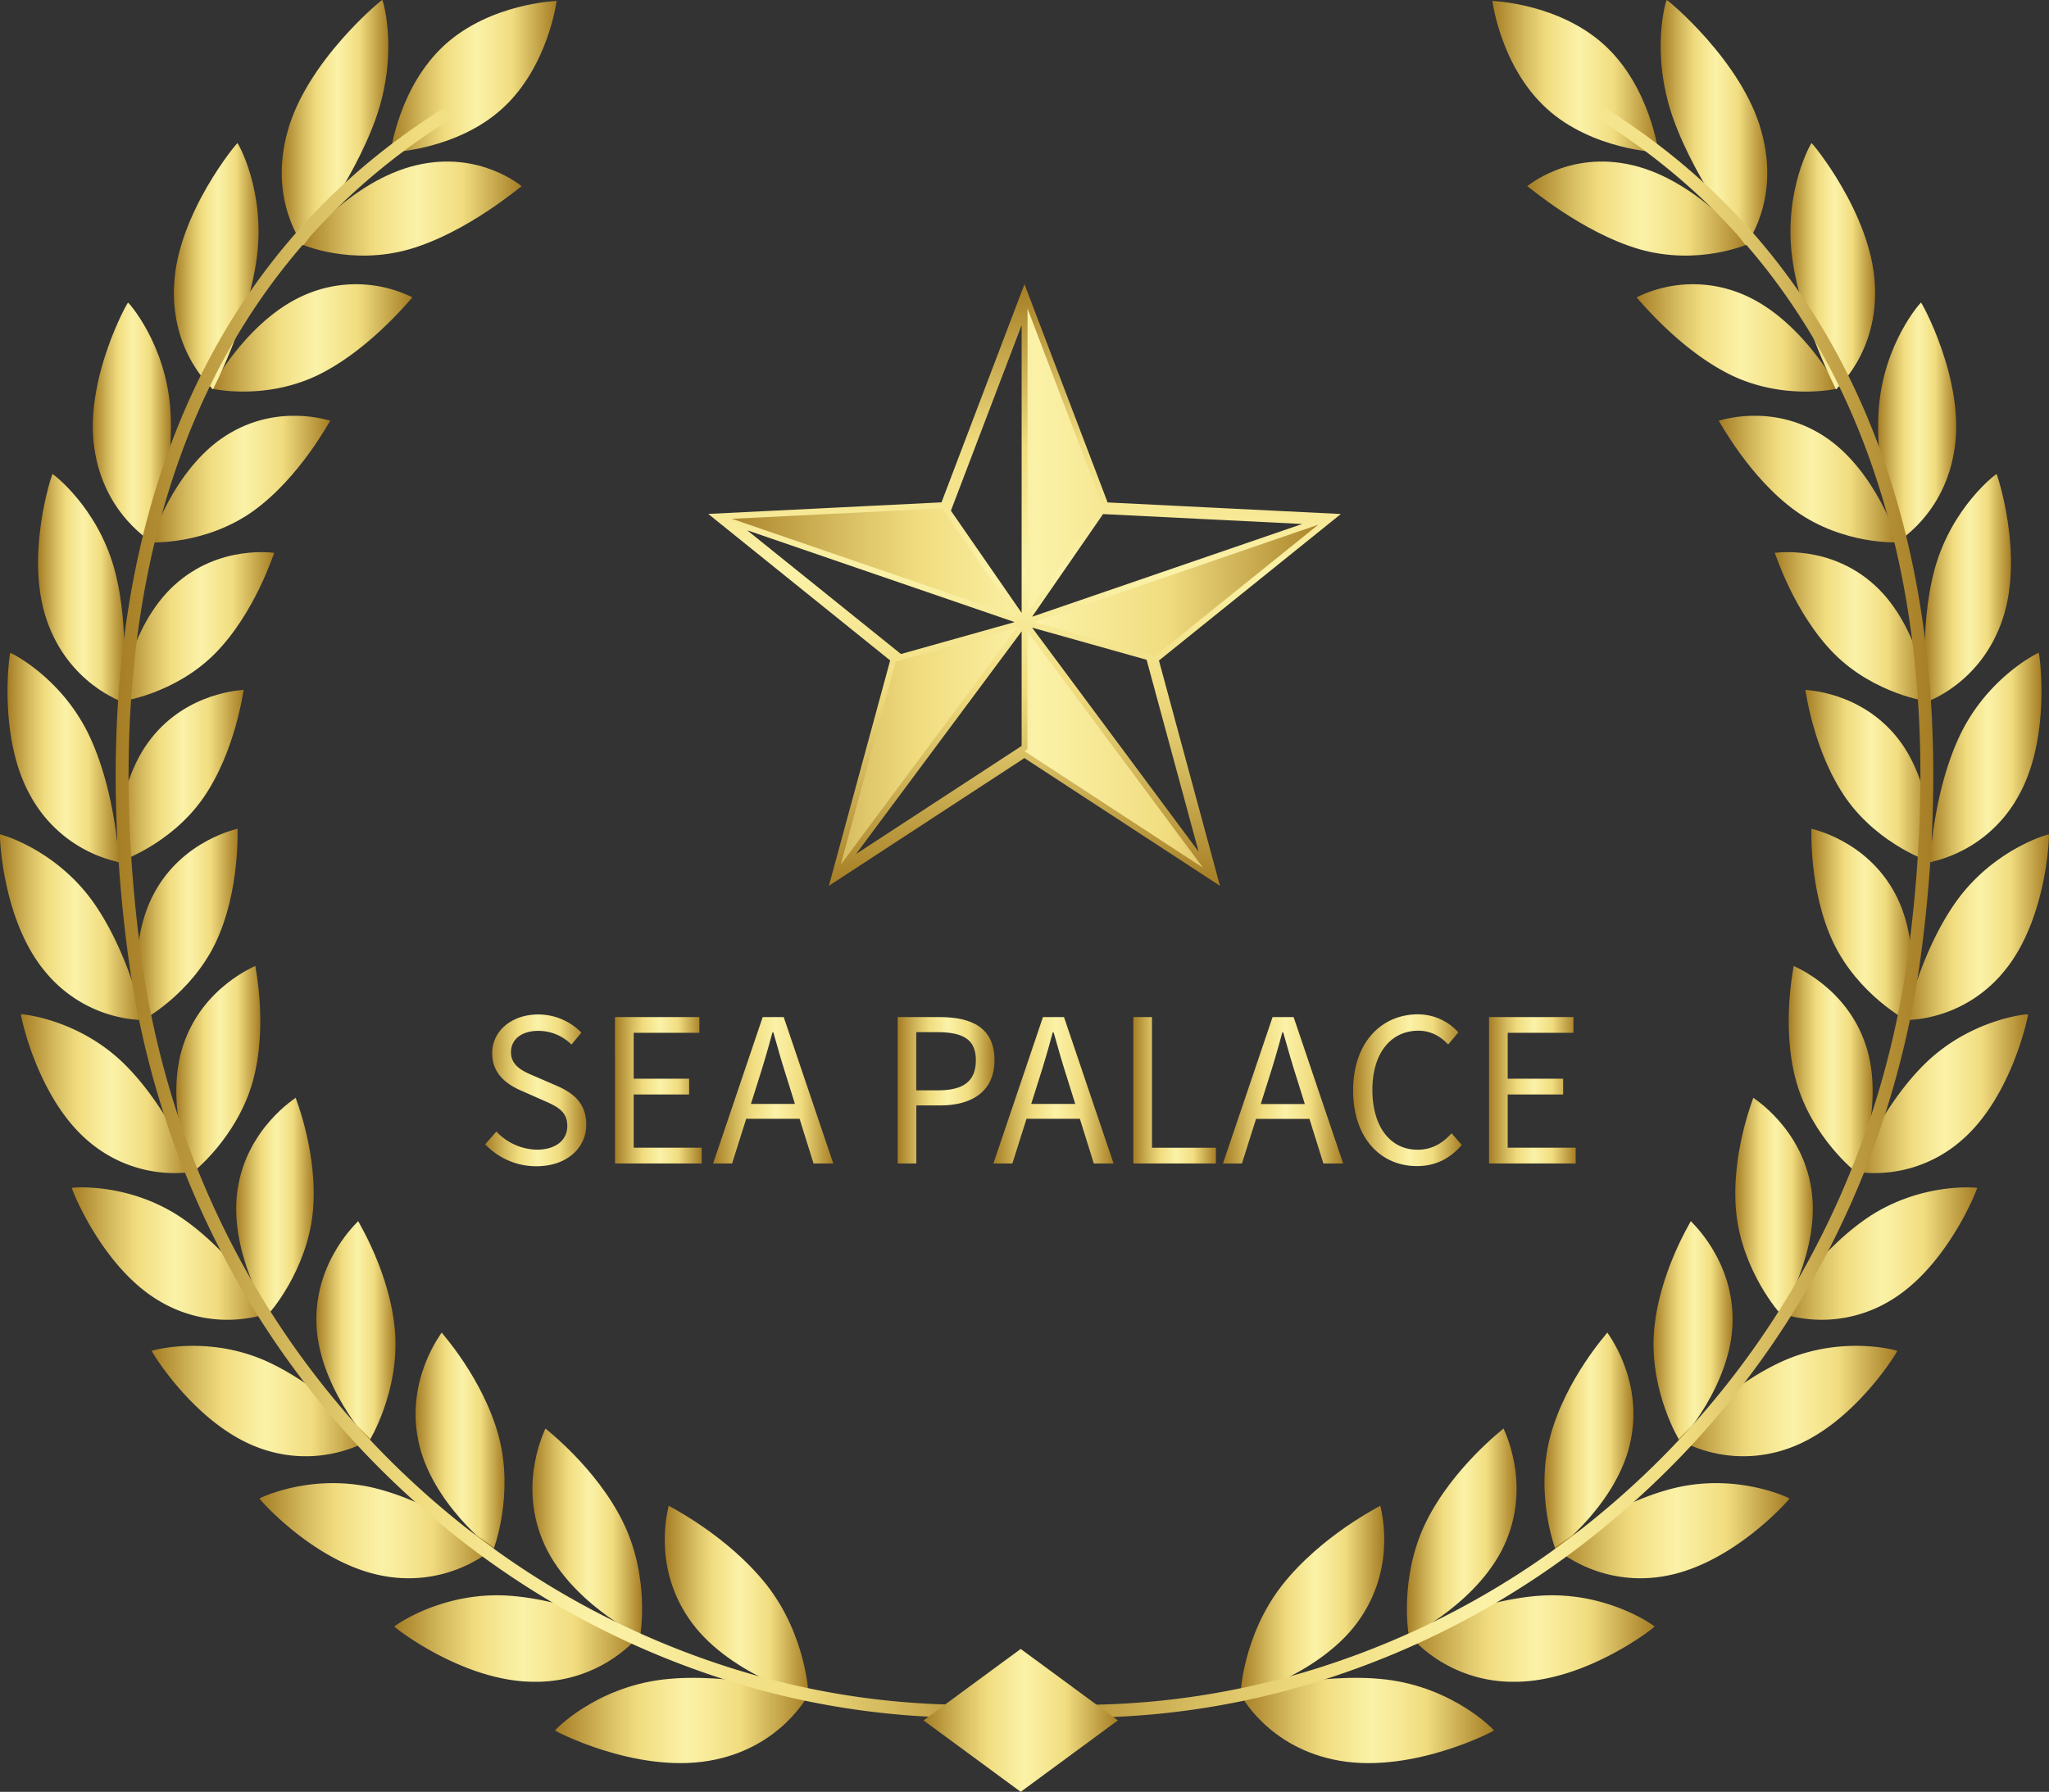 <svg xmlns="http://www.w3.org/2000/svg" xmlns:xlink="http://www.w3.org/1999/xlink" viewBox="0 0 950.65 831.55"><rect x="0" y="0" width="950.65" height="831.55" fill="#333333" stroke="none"/><defs><style>.cls-1{fill:url(#linear-gradient);}.cls-2{fill:url(#linear-gradient-2);}.cls-3{fill:url(#linear-gradient-3);}.cls-4{fill:url(#linear-gradient-4);}.cls-5{fill:url(#linear-gradient-5);}.cls-6{fill:url(#linear-gradient-6);}.cls-7{fill:url(#linear-gradient-7);}.cls-8{fill:url(#linear-gradient-8);}.cls-9{fill:url(#linear-gradient-9);}.cls-10{fill:url(#linear-gradient-10);}.cls-11{fill:url(#linear-gradient-11);}.cls-12{fill:url(#linear-gradient-12);}.cls-13{fill:url(#linear-gradient-13);}.cls-14{fill:url(#linear-gradient-14);}.cls-15{fill:url(#linear-gradient-15);}.cls-16{fill:url(#linear-gradient-16);}.cls-17{fill:url(#linear-gradient-17);}.cls-18{fill:url(#linear-gradient-18);}.cls-19{fill:url(#linear-gradient-19);}.cls-20{fill:url(#linear-gradient-20);}.cls-21{fill:url(#linear-gradient-21);}.cls-22{fill:url(#linear-gradient-22);}.cls-23{fill:url(#linear-gradient-23);}.cls-24{fill:url(#linear-gradient-24);}.cls-25{fill:url(#linear-gradient-25);}.cls-26{fill:url(#linear-gradient-26);}.cls-27{fill:url(#linear-gradient-27);}.cls-28{fill:url(#linear-gradient-28);}.cls-29{fill:url(#linear-gradient-29);}.cls-30{fill:url(#linear-gradient-30);}.cls-31{fill:url(#linear-gradient-31);}.cls-32{fill:url(#linear-gradient-32);}.cls-33{fill:url(#linear-gradient-33);}.cls-34{fill:url(#linear-gradient-34);}.cls-35{fill:url(#linear-gradient-35);}.cls-36{fill:url(#linear-gradient-36);}.cls-37{fill:url(#linear-gradient-37);}.cls-38{fill:url(#linear-gradient-38);}.cls-39{fill:url(#linear-gradient-39);}.cls-40{fill:url(#linear-gradient-40);}.cls-41{fill:url(#linear-gradient-41);}.cls-42{fill:url(#linear-gradient-42);}.cls-43{fill:url(#linear-gradient-43);}.cls-44{fill:url(#linear-gradient-44);}.cls-45{fill:url(#linear-gradient-45);}.cls-46{fill:url(#linear-gradient-46);}.cls-47{fill:url(#linear-gradient-47);}.cls-48{fill:url(#linear-gradient-48);}.cls-49{fill:url(#linear-gradient-49);}.cls-50{fill:url(#linear-gradient-50);}.cls-51{fill:url(#linear-gradient-51);}.cls-52{fill:url(#linear-gradient-52);}.cls-53{fill:url(#linear-gradient-53);}.cls-54{fill:url(#linear-gradient-54);}.cls-55{fill:url(#linear-gradient-55);}.cls-56{fill:url(#linear-gradient-56);}.cls-57{fill:url(#linear-gradient-57);}.cls-58{fill:url(#linear-gradient-58);}.cls-59{fill:url(#linear-gradient-59);}.cls-60{fill:url(#linear-gradient-60);}.cls-61{fill:url(#linear-gradient-61);}.cls-62{fill:url(#linear-gradient-62);}.cls-63{fill:url(#linear-gradient-63);}.cls-64{fill:url(#linear-gradient-64);}</style><linearGradient id="linear-gradient" x1="692.4" y1="35.57" x2="769.44" y2="35.57" gradientUnits="userSpaceOnUse"><stop offset="0" stop-color="#a57d24"/><stop offset="0.21" stop-color="#d8be62"/><stop offset="0.33" stop-color="#f1dd80"/><stop offset="0.52" stop-color="#fbf2a8"/><stop offset="0.73" stop-color="#f1dd80"/><stop offset="1" stop-color="#a57d24"/></linearGradient><linearGradient id="linear-gradient-2" x1="575.55" y1="742.94" x2="642.23" y2="742.94" xlink:href="#linear-gradient"/><linearGradient id="linear-gradient-3" x1="575.33" y1="798.44" x2="693.16" y2="798.44" xlink:href="#linear-gradient"/><linearGradient id="linear-gradient-4" x1="652.74" y1="711.06" x2="703.63" y2="711.06" xlink:href="#linear-gradient"/><linearGradient id="linear-gradient-5" x1="653.28" y1="760.42" x2="767.71" y2="760.42" xlink:href="#linear-gradient"/><linearGradient id="linear-gradient-6" x1="716.57" y1="668.75" x2="757.83" y2="668.75" xlink:href="#linear-gradient"/><linearGradient id="linear-gradient-7" x1="721.21" y1="710.36" x2="830.24" y2="710.36" xlink:href="#linear-gradient"/><linearGradient id="linear-gradient-8" x1="767.16" y1="617.69" x2="803.9" y2="617.69" xlink:href="#linear-gradient"/><linearGradient id="linear-gradient-9" x1="778.68" y1="650.18" x2="880.27" y2="650.18" xlink:href="#linear-gradient"/><linearGradient id="linear-gradient-10" x1="805.1" y1="559.6" x2="841.07" y2="559.6" xlink:href="#linear-gradient"/><linearGradient id="linear-gradient-11" x1="825.27" y1="581.76" x2="917.34" y2="581.76" xlink:href="#linear-gradient"/><linearGradient id="linear-gradient-12" x1="829.89" y1="496.17" x2="868.88" y2="496.17" xlink:href="#linear-gradient"/><linearGradient id="linear-gradient-13" x1="860.54" y1="507.55" x2="940.95" y2="507.55" xlink:href="#linear-gradient"/><linearGradient id="linear-gradient-14" x1="840.39" y1="429.12" x2="887.29" y2="429.12" xlink:href="#linear-gradient"/><linearGradient id="linear-gradient-15" x1="884.05" y1="430.32" x2="950.65" y2="430.32" xlink:href="#linear-gradient"/><linearGradient id="linear-gradient-16" x1="837.58" y1="360.17" x2="896.5" y2="360.17" xlink:href="#linear-gradient"/><linearGradient id="linear-gradient-17" x1="895.37" y1="351.54" x2="947.15" y2="351.54" xlink:href="#linear-gradient"/><linearGradient id="linear-gradient-18" x1="823.4" y1="290.88" x2="895.04" y2="290.88" xlink:href="#linear-gradient"/><linearGradient id="linear-gradient-19" x1="892.95" y1="272.83" x2="932.99" y2="272.83" xlink:href="#linear-gradient"/><linearGradient id="linear-gradient-20" x1="797.43" y1="222.32" x2="880.61" y2="222.32" xlink:href="#linear-gradient"/><linearGradient id="linear-gradient-21" x1="871.39" y1="196.17" x2="907.59" y2="196.17" xlink:href="#linear-gradient"/><linearGradient id="linear-gradient-22" x1="759.29" y1="156.81" x2="852.65" y2="156.81" xlink:href="#linear-gradient"/><linearGradient id="linear-gradient-23" x1="830.67" y1="123.55" x2="869.96" y2="123.55" xlink:href="#linear-gradient"/><linearGradient id="linear-gradient-24" x1="708.58" y1="96.8" x2="810.7" y2="96.8" xlink:href="#linear-gradient"/><linearGradient id="linear-gradient-25" x1="770.49" y1="56.96" x2="819.93" y2="56.96" xlink:href="#linear-gradient"/><linearGradient id="linear-gradient-26" x1="467.28" y1="423.59" x2="896.97" y2="423.59" xlink:href="#linear-gradient"/><linearGradient id="linear-gradient-27" x1="181.21" y1="35.57" x2="258.25" y2="35.57" xlink:href="#linear-gradient"/><linearGradient id="linear-gradient-28" x1="308.42" y1="742.94" x2="375.1" y2="742.94" xlink:href="#linear-gradient"/><linearGradient id="linear-gradient-29" x1="257.49" y1="798.44" x2="375.32" y2="798.44" xlink:href="#linear-gradient"/><linearGradient id="linear-gradient-30" x1="247.02" y1="711.06" x2="297.91" y2="711.06" xlink:href="#linear-gradient"/><linearGradient id="linear-gradient-31" x1="182.94" y1="760.42" x2="297.37" y2="760.42" xlink:href="#linear-gradient"/><linearGradient id="linear-gradient-32" x1="192.82" y1="668.75" x2="234.08" y2="668.75" xlink:href="#linear-gradient"/><linearGradient id="linear-gradient-33" x1="120.41" y1="710.36" x2="229.44" y2="710.36" xlink:href="#linear-gradient"/><linearGradient id="linear-gradient-34" x1="146.75" y1="617.69" x2="183.49" y2="617.69" xlink:href="#linear-gradient"/><linearGradient id="linear-gradient-35" x1="70.38" y1="650.18" x2="171.97" y2="650.18" xlink:href="#linear-gradient"/><linearGradient id="linear-gradient-36" x1="109.58" y1="559.6" x2="145.55" y2="559.6" xlink:href="#linear-gradient"/><linearGradient id="linear-gradient-37" x1="33.31" y1="581.76" x2="125.38" y2="581.76" xlink:href="#linear-gradient"/><linearGradient id="linear-gradient-38" x1="81.77" y1="496.17" x2="120.76" y2="496.17" xlink:href="#linear-gradient"/><linearGradient id="linear-gradient-39" x1="9.7" y1="507.55" x2="90.11" y2="507.55" xlink:href="#linear-gradient"/><linearGradient id="linear-gradient-40" x1="63.36" y1="429.12" x2="110.26" y2="429.12" xlink:href="#linear-gradient"/><linearGradient id="linear-gradient-41" x1="0" y1="430.32" x2="66.6" y2="430.32" xlink:href="#linear-gradient"/><linearGradient id="linear-gradient-42" x1="54.15" y1="360.17" x2="113.07" y2="360.17" xlink:href="#linear-gradient"/><linearGradient id="linear-gradient-43" x1="3.5" y1="351.54" x2="55.28" y2="351.54" xlink:href="#linear-gradient"/><linearGradient id="linear-gradient-44" x1="55.61" y1="290.88" x2="127.25" y2="290.88" xlink:href="#linear-gradient"/><linearGradient id="linear-gradient-45" x1="17.66" y1="272.83" x2="57.7" y2="272.83" xlink:href="#linear-gradient"/><linearGradient id="linear-gradient-46" x1="70.04" y1="222.32" x2="153.22" y2="222.32" xlink:href="#linear-gradient"/><linearGradient id="linear-gradient-47" x1="43.06" y1="196.17" x2="79.25" y2="196.17" xlink:href="#linear-gradient"/><linearGradient id="linear-gradient-48" x1="98" y1="156.81" x2="191.36" y2="156.81" xlink:href="#linear-gradient"/><linearGradient id="linear-gradient-49" x1="80.69" y1="123.55" x2="119.98" y2="123.55" xlink:href="#linear-gradient"/><linearGradient id="linear-gradient-50" x1="139.95" y1="96.8" x2="242.07" y2="96.8" xlink:href="#linear-gradient"/><linearGradient id="linear-gradient-51" x1="130.72" y1="56.96" x2="180.16" y2="56.96" xlink:href="#linear-gradient"/><linearGradient id="linear-gradient-52" x1="53.68" y1="423.59" x2="483.37" y2="423.59" xlink:href="#linear-gradient"/><linearGradient id="linear-gradient-53" x1="428.46" y1="798.4" x2="518.65" y2="798.4" xlink:href="#linear-gradient"/><linearGradient id="linear-gradient-54" x1="332.21" y1="271.86" x2="618.44" y2="271.86" xlink:href="#linear-gradient"/><linearGradient id="linear-gradient-55" x1="475.32" y1="411.08" x2="475.32" y2="131.9" xlink:href="#linear-gradient"/><linearGradient id="linear-gradient-56" x1="225.11" y1="505.92" x2="272.04" y2="505.92" xlink:href="#linear-gradient"/><linearGradient id="linear-gradient-57" x1="285.32" y1="505.92" x2="325.52" y2="505.92" xlink:href="#linear-gradient"/><linearGradient id="linear-gradient-58" x1="330.87" y1="505.92" x2="386.6" y2="505.92" xlink:href="#linear-gradient"/><linearGradient id="linear-gradient-59" x1="416.49" y1="505.92" x2="461.4" y2="505.92" xlink:href="#linear-gradient"/><linearGradient id="linear-gradient-60" x1="460.9" y1="505.92" x2="516.63" y2="505.92" xlink:href="#linear-gradient"/><linearGradient id="linear-gradient-61" x1="525.82" y1="505.92" x2="564.13" y2="505.92" xlink:href="#linear-gradient"/><linearGradient id="linear-gradient-62" x1="567.43" y1="505.92" x2="623.16" y2="505.92" xlink:href="#linear-gradient"/><linearGradient id="linear-gradient-63" x1="627.79" y1="505.92" x2="678.24" y2="505.92" xlink:href="#linear-gradient"/><linearGradient id="linear-gradient-64" x1="690.85" y1="505.92" x2="731.05" y2="505.92" xlink:href="#linear-gradient"/></defs><title>Asset 3</title><g id="Layer_2" data-name="Layer 2"><g id="objects"><path class="cls-1" d="M744.34,20.86c21.27,19.4,25.1,49.85,25.1,49.85s-30.67-1-51.94-20.42S692.4.44,692.4.44,723.07,1.46,744.34,20.86Z"/><path class="cls-2" d="M594.75,735.79c-18.31,23.49-19.42,51.24-19.17,51.33-.07.35,38.43-10.42,55.7-36.33,17.28-25.59,8.87-52.11,9.12-52C640.3,699,613,712.51,594.75,735.79Z"/><path class="cls-3" d="M621.72,817.15c-33.8-5.74-46.4-31.29-46.39-31.06.39.12,36.6-10.33,67.8-6.66,31.51,3.84,50,23.41,50,23.62C693.6,803.15,655.87,823,621.72,817.15Z"/><path class="cls-4" d="M661.55,706.44c-12.59,25.76-8.07,52.7-7.83,52.75,0,.36,33.8-16.44,45.2-44.41,11.43-27.65-1.58-51.89-1.34-51.86C697.52,663.19,674.14,680.89,661.55,706.44Z"/><path class="cls-5" d="M702.81,780.48a64.37,64.37,0,0,1-49.53-22.24c.37.06,32.11-16.06,62.39-17.78,30.58-1.61,52,14.17,52,14.38C768.13,754.87,736,780.46,702.81,780.48Z"/><path class="cls-6" d="M719.22,666.74c-7.14,27.09,2.37,52.36,2.59,52.37,0,.35,29-21.62,34.79-50.69,5.86-28.75-11.07-50-10.85-50C745.73,618.65,726.4,639.87,719.22,666.74Z"/><path class="cls-7" d="M772.65,731.37a63.18,63.18,0,0,1-51.44-13.11c.34,0,27.43-21,56.25-27.83,29.11-6.8,52.73,4.8,52.78,5C830.63,695.39,804.33,725.72,772.65,731.37Z"/><path class="cls-8" d="M767.36,618.34c-2,27.53,11.85,50.37,12,50.35.06.34,24-26,24.48-55.22.59-29-19.59-46.74-19.39-46.77C784.52,567,769.42,591,767.36,618.34Z"/><path class="cls-9" d="M830.74,671.82A62.15,62.15,0,0,1,778.68,668c.31-.05,22.59-25.05,49.39-36.74,27.06-11.68,52.13-4.54,52.2-4.35C880.63,626.78,860.35,660.86,830.74,671.82Z"/><path class="cls-10" d="M805.55,562.86c2.84,27.17,20.37,46.95,20.56,46.89.09.33,18.77-29.43,14.26-58.06-4.38-28.37-27.1-42.17-26.91-42.24C813.52,509.71,802.81,535.89,805.55,562.86Z"/><path class="cls-11" d="M876.65,603.81a61.51,61.51,0,0,1-51.38,5.37c.28-.1,17.57-28.3,41.77-44.44,24.44-16.17,50.19-13.64,50.29-13.46C917.66,551.13,903.6,588,876.65,603.81Z"/><path class="cls-12" d="M833.41,502c7.35,26.06,27.88,42.25,28,42.17.15.31,13.37-32,4.18-59.3-9-27-33.58-36.52-33.41-36.61C832.33,448.46,826.18,476.08,833.41,502Z"/><path class="cls-13" d="M909.89,529.38a61.34,61.34,0,0,1-49.35,14.34c.25-.14,12.37-30.74,33.38-50.86,21.24-20.19,46.9-22.32,47-22.17C941.24,470.5,933.6,509.13,909.89,529.38Z"/><path class="cls-14" d="M850.52,437.29c11.54,24.28,34.34,36.48,34.49,36.37.19.29,7.76-33.8-5.78-59-13.34-25-39-30-38.84-30.07C840.54,384.81,839.14,413.16,850.52,437.29Z"/><path class="cls-15" d="M930,450.53a61.55,61.55,0,0,1-46,22.9c.21-.18,7-32.35,24.23-55.94,17.44-23.68,42.19-30.41,42.34-30.27C950.89,387,949.87,426.42,930,450.53Z"/><path class="cls-16" d="M856.48,370.51c15.38,21.9,39.74,29.81,39.87,29.68.23.25,1.95-34.71-15.6-57.22-17.33-22.32-43.3-22.68-43.17-22.82C837.78,320.35,841.29,348.73,856.48,370.51Z"/><path class="cls-17" d="M936.53,369.29a61.94,61.94,0,0,1-41.16,30.84c.18-.21,1.46-33.14,14.29-59.59,13-26.57,36.06-37.7,36.23-37.59C946.13,302.67,951.92,341.94,936.53,369.29Z"/><path class="cls-18" d="M850.87,303.28c18.87,19,44,22.42,44.16,22.28.28.22-4.06-34.74-25.27-54-21-19.13-46.48-14.87-46.36-15C823.64,256.68,832.23,284.39,850.87,303.28Z"/><path class="cls-19" d="M929,287.7c-10.09,29.68-35.12,37.88-34.92,38,.14-.23-4.26-33.1,3.56-61.74,8-28.8,28.46-44,28.66-44C926.47,219.68,939.29,257.79,929,287.7Z"/><path class="cls-20" d="M833.3,237.27c22,15.63,47.21,14.52,47.31,14.36.32.17-10.27-33.91-34.78-49.49-24.21-15.46-48.5-6.72-48.4-6.89C797.72,195.39,811.57,221.72,833.3,237.27Z"/><path class="cls-21" d="M906.9,207.77c-4.38,31.45-27.45,44.08-27.22,44.15.1-.25-10.16-32.24-8-62.34,2.31-30.27,19.36-49.21,19.59-49.15C891.46,140.1,911.49,176.07,906.9,207.77Z"/><path class="cls-22" d="M803.35,174.17c24.73,11.86,49.22,6.26,49.29,6.09.38.13-16.67-32.22-44.1-43.68A59.33,59.33,0,0,0,759.29,138C759.63,138.1,778.92,162.35,803.35,174.17Z"/><path class="cls-23" d="M869.82,131.57c2,32.38-18.29,49.11-18,49.15.07-.27-16.22-30.56-20.34-61.31-4-30.93,8.75-53,9-53C840.58,66.05,868,98.91,869.82,131.57Z"/><path class="cls-24" d="M760.61,115.66c27.08,7.76,50-2.16,50.09-2.34.42.07-23.29-29.65-53.25-36.65-29.59-7-48.93,9.91-48.87,9.72C709,86.44,733.86,107.88,760.61,115.66Z"/><path class="cls-25" d="M817.26,61.13c9,32.42-7.6,52.8-7.31,52.8,0-.27-22.46-28.05-33.53-58.57C765.45,24.65,773,0,773.28,0,773.37-.36,808.45,28.41,817.26,61.13Z"/><path class="cls-26" d="M467.28,795.63l.54-5.94a366.59,366.59,0,0,0,145.88-16.3,386.32,386.32,0,0,0,127.53-69.83c79.44-65.28,130.67-158.43,144.25-262.3,11.12-85.05,5.42-160.84-17-225.27-24-69.18-66.82-123.32-127.19-160.9L744.48,50C806,88.35,849.67,143.53,874.16,214c22.68,65.32,28.48,142,17.24,228C877.62,547.41,825.63,641.92,745,708.17a392.31,392.31,0,0,1-129.5,70.9A372.47,372.47,0,0,1,467.28,795.63Z"/><path class="cls-27" d="M206.31,20.86c-21.27,19.4-25.1,49.85-25.1,49.85s30.67-1,51.94-20.42S258.25.44,258.25.44,227.58,1.46,206.31,20.86Z"/><path class="cls-28" d="M355.9,735.79c18.31,23.49,19.42,51.24,19.17,51.33.07.35-38.43-10.42-55.7-36.33-17.28-25.59-8.87-52.11-9.12-52C310.35,699,337.61,712.51,355.9,735.79Z"/><path class="cls-29" d="M328.93,817.15c33.8-5.74,46.4-31.29,46.39-31.06-.4.12-36.6-10.33-67.8-6.66-31.51,3.84-50,23.41-50,23.62C257.05,803.15,294.78,823,328.93,817.15Z"/><path class="cls-30" d="M289.1,706.44c12.59,25.76,8.07,52.7,7.83,52.75,0,.36-33.8-16.44-45.2-44.41-11.43-27.65,1.58-51.89,1.34-51.86C253.12,663.19,276.51,680.89,289.1,706.44Z"/><path class="cls-31" d="M247.84,780.48a64.37,64.37,0,0,0,49.53-22.24c-.37.06-32.11-16.06-62.39-17.78-30.58-1.61-52,14.17-52,14.38C182.52,754.87,214.64,780.46,247.84,780.48Z"/><path class="cls-32" d="M231.43,666.74c7.14,27.09-2.37,52.36-2.59,52.37,0,.35-29-21.62-34.79-50.69-5.86-28.75,11.07-50,10.85-50C204.92,618.65,224.25,639.87,231.43,666.74Z"/><path class="cls-33" d="M178,731.37a63.18,63.18,0,0,0,51.44-13.11c-.34,0-27.43-21-56.25-27.83-29.11-6.8-52.73,4.8-52.78,5C120,695.39,146.32,725.72,178,731.37Z"/><path class="cls-34" d="M183.29,618.34c2,27.53-11.85,50.37-12,50.35-.06.34-24-26-24.48-55.22-.59-29,19.59-46.74,19.39-46.77C166.12,567,181.23,591,183.29,618.34Z"/><path class="cls-35" d="M119.91,671.82A62.15,62.15,0,0,0,172,668c-.31-.05-22.59-25.05-49.39-36.74-27.06-11.68-52.13-4.54-52.2-4.35C70,626.78,90.3,660.86,119.91,671.82Z"/><path class="cls-36" d="M145.1,562.86c-2.84,27.17-20.37,46.95-20.56,46.89-.1.33-18.77-29.43-14.26-58.06,4.38-28.37,27.1-42.17,26.91-42.24C137.13,509.71,147.84,535.89,145.1,562.86Z"/><path class="cls-37" d="M74,603.81a61.51,61.51,0,0,0,51.38,5.37c-.28-.1-17.57-28.3-41.77-44.44-24.44-16.17-50.19-13.64-50.29-13.46C33,551.13,47.05,588,74,603.81Z"/><path class="cls-38" d="M117.24,502c-7.35,26.06-27.88,42.25-28,42.17-.15.31-13.37-32-4.18-59.3,9-27,33.58-36.52,33.41-36.61C118.32,448.46,124.47,476.08,117.24,502Z"/><path class="cls-39" d="M40.76,529.38a61.34,61.34,0,0,0,49.35,14.34c-.25-.14-12.37-30.74-33.38-50.86-21.24-20.19-46.9-22.32-47-22.17C9.41,470.5,17.05,509.13,40.76,529.38Z"/><path class="cls-40" d="M100.13,437.29c-11.54,24.28-34.34,36.48-34.49,36.37-.19.29-7.76-33.8,5.78-59,13.34-25,39-30,38.84-30.07C110.11,384.81,111.51,413.16,100.13,437.29Z"/><path class="cls-41" d="M20.64,450.53a61.55,61.55,0,0,0,46,22.9c-.21-.18-7-32.35-24.23-55.94C24.93,393.81.18,387.08,0,387.22-.24,387,.78,426.42,20.64,450.53Z"/><path class="cls-42" d="M94.17,370.51c-15.38,21.9-39.74,29.81-39.87,29.68-.23.25-1.95-34.71,15.6-57.22,17.33-22.32,43.3-22.68,43.17-22.82C112.87,320.35,109.36,348.73,94.17,370.51Z"/><path class="cls-43" d="M14.12,369.29a61.94,61.94,0,0,0,41.16,30.84C55.1,399.92,53.82,367,41,340.54,28,314,4.93,302.84,4.76,303,4.52,302.67-1.27,341.94,14.12,369.29Z"/><path class="cls-44" d="M99.78,303.28c-18.87,19-44.05,22.42-44.16,22.28-.28.22,4.06-34.74,25.27-54,21-19.13,46.48-14.87,46.36-15C127,256.68,118.42,284.39,99.78,303.28Z"/><path class="cls-45" d="M21.67,287.7c10.09,29.68,35.12,37.88,34.92,38-.14-.23,4.26-33.1-3.56-61.74-8-28.8-28.46-44-28.66-44C24.18,219.68,11.36,257.79,21.67,287.7Z"/><path class="cls-46" d="M117.35,237.27c-22,15.63-47.21,14.52-47.31,14.36-.32.17,10.27-33.91,34.78-49.49,24.21-15.46,48.5-6.72,48.4-6.89C152.93,195.39,139.08,221.72,117.35,237.27Z"/><path class="cls-47" d="M43.75,207.77C48.13,239.22,71.2,251.85,71,251.92c-.1-.25,10.16-32.24,8-62.34-2.31-30.27-19.36-49.21-19.59-49.15C59.19,140.1,39.16,176.07,43.75,207.77Z"/><path class="cls-48" d="M147.3,174.17C122.57,186,98.08,180.43,98,180.26c-.38.13,16.67-32.22,44.1-43.68A59.33,59.33,0,0,1,191.36,138C191,138.1,171.73,162.35,147.3,174.17Z"/><path class="cls-49" d="M80.83,131.57c-2,32.38,18.29,49.11,18,49.15-.07-.27,16.22-30.56,20.34-61.31,4-30.93-8.75-53-9-53C110.07,66.05,82.61,98.91,80.83,131.57Z"/><path class="cls-50" d="M190,115.66c-27.08,7.76-50-2.16-50.09-2.34-.42.07,23.29-29.65,53.25-36.65,29.59-7,48.93,9.91,48.87,9.72C241.68,86.44,216.79,107.88,190,115.66Z"/><path class="cls-51" d="M133.39,61.13c-9,32.42,7.6,52.8,7.31,52.8,0-.27,22.46-28.05,33.53-58.57C185.2,24.65,177.65,0,177.37,0,177.28-.36,142.2,28.41,133.39,61.13Z"/><path class="cls-52" d="M483.37,795.63l-.54-5.94A366.59,366.59,0,0,1,337,773.39a386.32,386.32,0,0,1-127.53-69.83C130,638.28,78.75,545.13,65.17,441.26c-11.12-85.05-5.42-160.84,17-225.27,24-69.18,66.82-123.32,127.19-160.9L206.17,50C144.61,88.35,101,143.53,76.49,214,53.81,279.35,48,356.06,59.25,442,73,547.41,125,641.92,205.63,708.17a392.31,392.31,0,0,0,129.5,70.9A372.47,372.47,0,0,0,483.37,795.63Z"/><polygon class="cls-53" points="473.56 765.24 428.46 798.39 473.56 831.55 518.65 798.39 473.56 765.24"/><path class="cls-54" d="M618.44,239.73l-105.52-5.24-37.6-98.74-37.59,98.74-105.52,5.24L414.5,306,386.88,408l88.44-57.79L563.77,408,536.15,306Zm-59.19,162-.1-.06L475.32,288.83v58.08h0L391.5,401.68l83.82-112.85-57.73,16.22,0-.07-77.93-62.75,135.64,46.6-35.71-51.69h.05l35.66-93.69h0V288.83L511,237.14l100.08,5-.15.12-135.65,46.6,57.74,16.22Z"/><path class="cls-55" d="M566,411.08l-90.72-59.26-90.71,59.26L413,306.5l-84.4-68,108.22-5.37L475.32,131.9l38.56,101.27,108.22,5.37-84.4,68Zm-4.52-6.21h0Zm0,0-16.82-62.11Zm-172.37,0,86.18-56.3,83.22,54.37-.34-.23L476.69,293v54.68Zm-24.77-141,51.69,41.62-.24.86-25.7,94.89,81.71-110L415.66,307l.4-1.53ZM474,293,397.17,396.33,474,346.17Zm4.85-1.74,77.26,104-24.13-89.07Zm1.11-2.53L534.18,304l.41,1.54.7-.57,76.35-61.48-.23.08Zm-133.3-42.64L418,303.52l52.75-14.82Zm-7.07-5.33.57.2,131.71,45.25-34.74-50.29Zm172.19-2.19-32.92,47.64,125.31-43.05Zm-35.05-95.35V284.44l33.66-48.71,1.6.08-.31-.83ZM441.18,237,474,284.44V150.89Zm173.59,3.93-2.92,2.36,2.93-2.36Z"/><path class="cls-56" d="M225.11,531.05l5.18-5.93A26.55,26.55,0,0,0,249,533.54c8.92,0,14.21-4.45,14.21-11,0-6.94-4.93-9.15-11.34-11.95l-9.76-4.31c-6.33-2.7-13.76-7.5-13.76-17.49,0-10.38,9.05-18,21.39-18a28,28,0,0,1,20,8.42l-4.59,5.56a21.71,21.71,0,0,0-15.42-6.37c-7.62,0-12.66,3.84-12.66,9.92,0,6.54,5.92,9,11.24,11.24l9.69,4.19c7.86,3.38,14,8.06,14,18.17,0,10.73-8.87,19.31-23.16,19.31A32.56,32.56,0,0,1,225.11,531.05Z"/><path class="cls-57" d="M285.32,472h39.17v7.31H294v21.3h25.74v7.31H294v24.71h31.55v7.31h-40.2Z"/><path class="cls-58" d="M353.86,472h9.75l23,67.94h-9.16l-11.85-37.95c-2.44-7.59-4.62-15.05-6.8-22.89h-.42c-2.1,7.88-4.28,15.3-6.72,22.89l-12,37.95h-8.8ZM343,512.3h31.29v6.9H343Z"/><path class="cls-59" d="M416.49,472H435.9c15.23,0,25.5,5.12,25.5,20,0,14.31-10.22,21-25.09,21H425.14v26.95h-8.65Zm18.73,34c11.89,0,17.55-4.31,17.55-14s-6-13-18-13h-9.67v27Z"/><path class="cls-60" d="M483.89,472h9.76l23,67.94h-9.16l-11.85-37.95c-2.44-7.59-4.62-15.05-6.8-22.89h-.41c-2.11,7.88-4.28,15.3-6.73,22.89l-12,37.95h-8.8ZM473,512.3h31.29v6.9H473Z"/><path class="cls-61" d="M525.82,472h8.65v60.63h29.66v7.31H525.82Z"/><path class="cls-62" d="M590.42,472h9.76l23,67.94H614l-11.85-37.95c-2.44-7.59-4.62-15.05-6.8-22.89h-.41c-2.1,7.88-4.28,15.3-6.73,22.89l-12,37.95h-8.8Zm-10.9,40.35h31.29v6.9H579.52Z"/><path class="cls-63" d="M627.79,506c0-21.92,12.91-35.28,30.15-35.28a25.33,25.33,0,0,1,18.69,8.38l-4.74,5.63c-3.57-3.81-8.07-6.4-13.8-6.4-12.84,0-21.37,10.51-21.37,27.44s8.15,27.79,21,27.79c6.49,0,11.42-2.83,15.75-7.63l4.74,5.42c-5.37,6.23-12,9.81-20.85,9.81C640.47,541.14,627.79,528.05,627.79,506Z"/><path class="cls-64" d="M690.85,472H730v7.31H699.5v21.3h25.74v7.31H699.5v24.71h31.55v7.31h-40.2Z"/></g></g></svg>